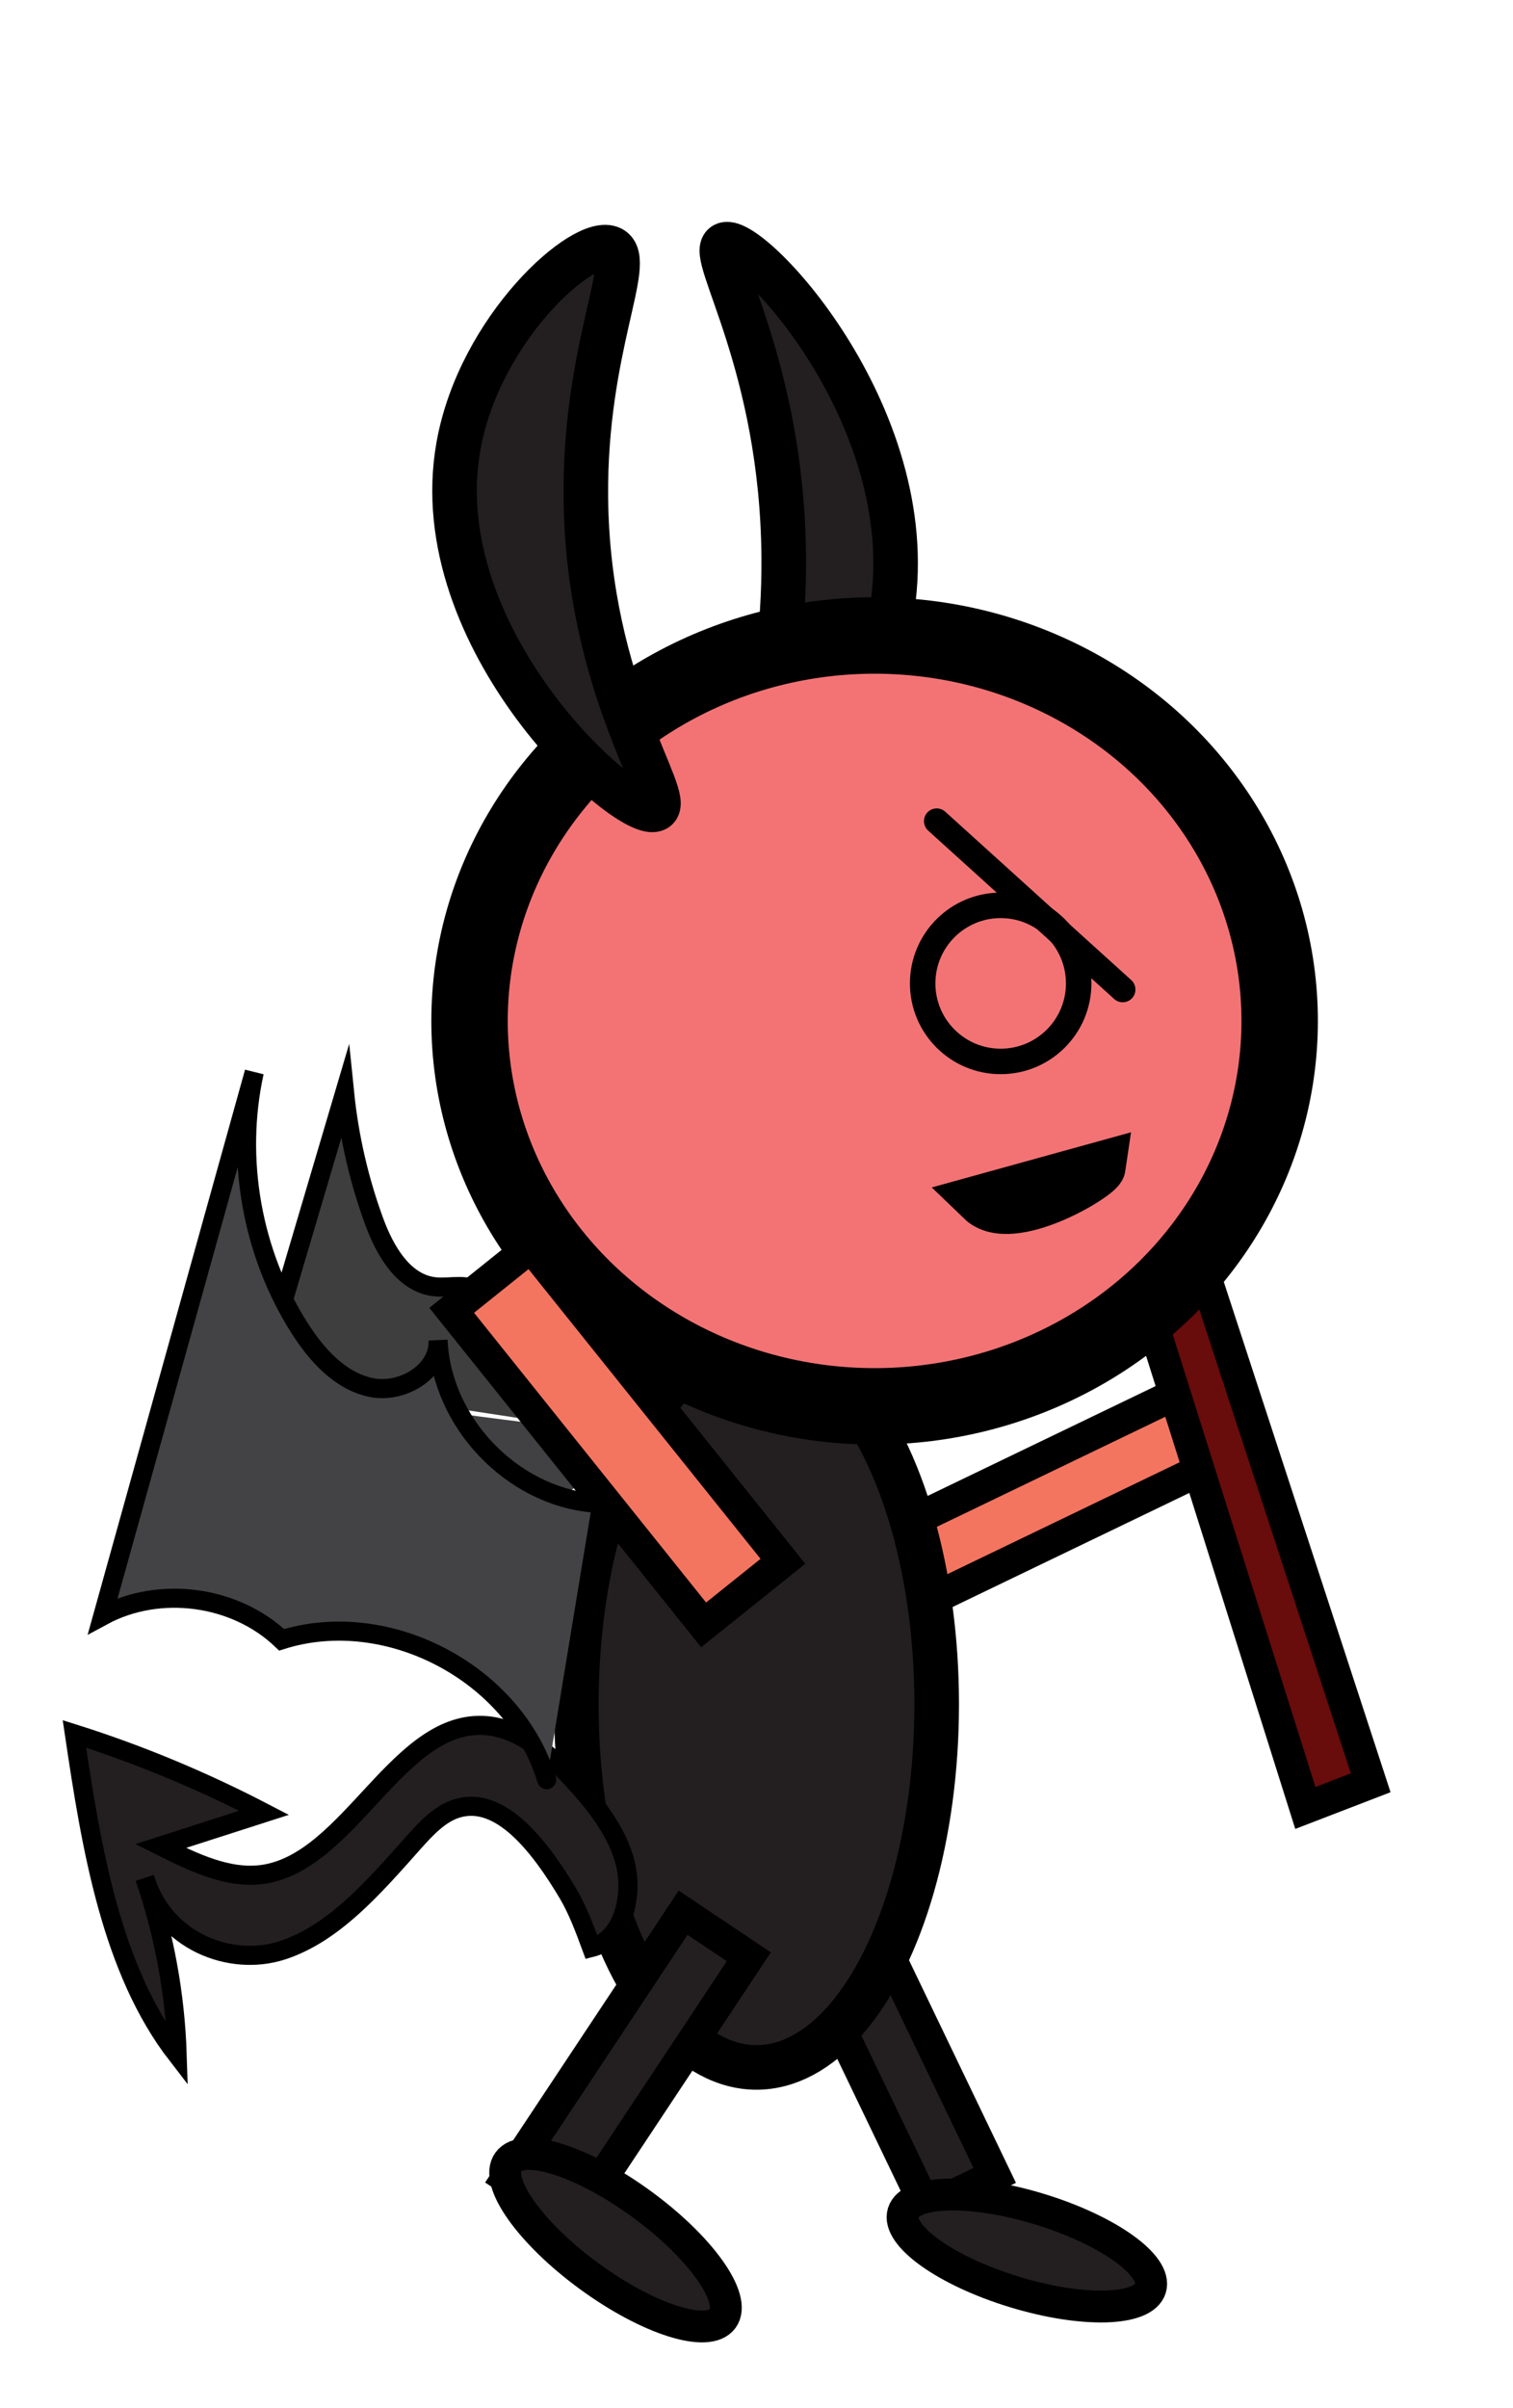 <?xml version="1.0" encoding="utf-8"?>
<!-- Generator: Adobe Illustrator 26.5.1, SVG Export Plug-In . SVG Version: 6.00 Build 0)  -->
<svg version="1.1" id="running2" xmlns="http://www.w3.org/2000/svg" xmlns:xlink="http://www.w3.org/1999/xlink" x="0px" y="0px"
	 viewBox="0 0 237.6 377.999" style="enable-background:new 0 0 237.6 377.999;" xml:space="preserve">
<path style="fill:#231F20;stroke:#000000;stroke-width:7;stroke-linecap:round;stroke-miterlimit:10;" d="M113.7,38.449
	c3.403-2.273,31.073,26.429,26.418,57c-2.829,18.578-16.876,33.124-20.453,31c-3.154-1.873,3.582-15.68,3.409-39
	C122.85,57.216,111.229,40.1,113.7,38.449z"/>
<rect x="134.724" y="298.721" transform="matrix(0.901 -0.433 0.433 0.901 -125.879 92.796)" style="fill:#231F20;stroke:#000000;stroke-width:5;stroke-linecap:round;stroke-miterlimit:10.001;" width="11.868" height="47.719"/>
<polygon style="fill:#F37560;stroke:#000000;stroke-width:5;stroke-linecap:round;stroke-miterlimit:10;" points="
	128.112,246.04 190.199,216.14 194.688,227.753 132.601,257.653 "/>
<ellipse style="fill:#231F20;stroke:#000000;stroke-width:7;stroke-linecap:round;stroke-miterlimit:10;" cx="118.8" cy="267.507" rx="28.298" ry="57.008"/>
<polygon style="fill:#680C0C;stroke:#000000;stroke-width:5;stroke-linecap:round;stroke-miterlimit:10;" points="175.901,191.585 
	204.991,283.792 215.256,279.838 185.232,187.99 198.76,175.815 184.573,138.987 179.824,172.559 158.1,131.466 
	164.427,178.49 146.603,144.987 156.477,185.673 "/>
<ellipse style="fill:#F37375;stroke:#000000;stroke-width:12;stroke-linecap:round;stroke-miterlimit:10;" cx="137.347" cy="160.25" rx="63.611" ry="60.5"/>
<circle style="fill:none;stroke:#000000;stroke-width:4;stroke-linecap:round;stroke-miterlimit:10;" cx="157.144" cy="154.36" r="12.25"/>
<line style="fill:none;stroke:#000000;stroke-width:4;stroke-linecap:round;stroke-miterlimit:10;" x1="147.098" y1="128.891" x2="176.308" y2="155.323"/>
<path style="fill:none;stroke:#000000;stroke-width:8;stroke-linecap:round;stroke-miterlimit:10;" d="M154.141,188.376
	c4.654,4.492,18.433-3.869,18.622-5.153L154.141,188.376z"/>
<path style="fill:#231F20;stroke:#000000;stroke-width:7;stroke-linecap:round;stroke-miterlimit:10;" d="M103,127
	c-3.994,2.273-36.463-26.429-31-57c3.32-18.578,19.803-33.124,24-31c3.702,1.873-4.203,15.68-4,39
	C92.263,108.233,105.9,125.349,103,127z"/>
<ellipse transform="matrix(0.292 -0.956 0.956 0.292 -223.596 404.414)" style="fill:#231F20;stroke:#000000;stroke-width:5;stroke-linecap:round;stroke-miterlimit:10;" cx="161.415" cy="353.263" rx="6.792" ry="20.314"/>
<path style="fill:#231F20;stroke:#000000;stroke-width:3;stroke-linecap:round;stroke-miterlimit:10;" d="M92.899,305.688
	c3.259-0.82,5.291-4.063,5.675-8.582c0.519-6.115-3.252-11.648-6.988-15.965
	c-4.301-4.97-9.343-9.742-15.12-10.265c-13.824-1.252-21.401,21.235-35.046,23.318
	c-5.473,0.835-10.973-1.825-16.183-4.432c5.411-1.739,10.821-3.478,16.232-5.217
	c-9.685-5.038-19.652-9.18-29.785-12.379c2.657,17.928,5.786,37.032,16.141,50.406
	c-0.3-9.47-2.033-18.941-5.085-27.781c2.972,9.924,13.413,13.966,21.531,11.359s14.446-9.934,20.58-16.826
	c2.05-2.303,4.226-4.657,6.951-5.475c6.876-2.063,13.059,6.106,17.376,13.34
	C90.707,299.752,91.856,302.861,92.899,305.688z"/>
<polygon style="fill:#231F20;stroke:#000000;stroke-width:5;stroke-linecap:round;stroke-miterlimit:10;" points="
	117.598,307.145 89.97,348.794 79.645,341.885 107.273,300.236 "/>
<ellipse transform="matrix(0.59 -0.807 0.807 0.59 -244.293 222.158)" style="fill:#231F20;stroke:#000000;stroke-width:5;stroke-linecap:round;stroke-miterlimit:10;" cx="96.734" cy="351.769" rx="7" ry="20.849"/>
<path style="fill:#414042;" d="M43.069,214.09c8.108,4.075,15.121,12.287,22.835,17.066
	c4.062,2.517,8.534,4.373,13.184,5.473c7.017,1.66,14.966-4.674,17.297-11.498
	c-9.633-1.465-18.655-2.34-28.289-3.805c-2.749-0.418-6.83,0.405-6.35,3.144
	c0.211,1.206,1.346,2.003,1.968,3.058s0.185,2.933-1.025,2.744c-3.689-7.94-10.46-14.4-18.565-17.713
	C43.02,212.108,42.004,213.555,43.069,214.09z"/>
<path style="fill:#3E3E3F;stroke:#000000;stroke-width:3;stroke-linecap:round;stroke-miterlimit:10;" d="M97.028,224.966
	c-4.946,0.276-9.683-2.478-12.928-6.22c-3.246-3.741-5.232-8.389-7.033-13.004
	c-0.412-1.055-0.851-2.161-1.725-2.881c-1.847-1.518-4.585-0.645-6.965-0.871
	c-4.938-0.469-7.913-5.615-9.62-10.272c-2.378-6.488-3.941-13.274-4.64-20.148
	c-3.303,11.163-6.607,22.326-9.91,33.489c-1.248,4.218,1.218,7.755-0.605,11.758"/>
<path style="fill:#434345;stroke:#000000;stroke-width:3;stroke-linecap:round;stroke-miterlimit:10;" d="M93.008,235.905
	c-12.757-1.182-23.717-12.747-24.212-25.548c0.234,4.958-5.687,8.455-10.543,7.43s-8.486-5.064-11.159-9.247
	c-7.526-11.779-10.162-26.581-7.167-40.234c-7.926,28.439-15.853,56.879-23.779,85.318
	c8.884-4.799,20.78-3.202,28.084,3.77c16.641-5.254,36.562,5.252,41.624,21.952"/>
<rect x="89.035" y="193.832" transform="matrix(0.78 -0.625 0.625 0.78 -119.661 110.135)" style="fill:#F37560;stroke:#000000;stroke-width:5;stroke-linecap:round;stroke-miterlimit:9.999;" width="15.966" height="63.302"/>
</svg>
